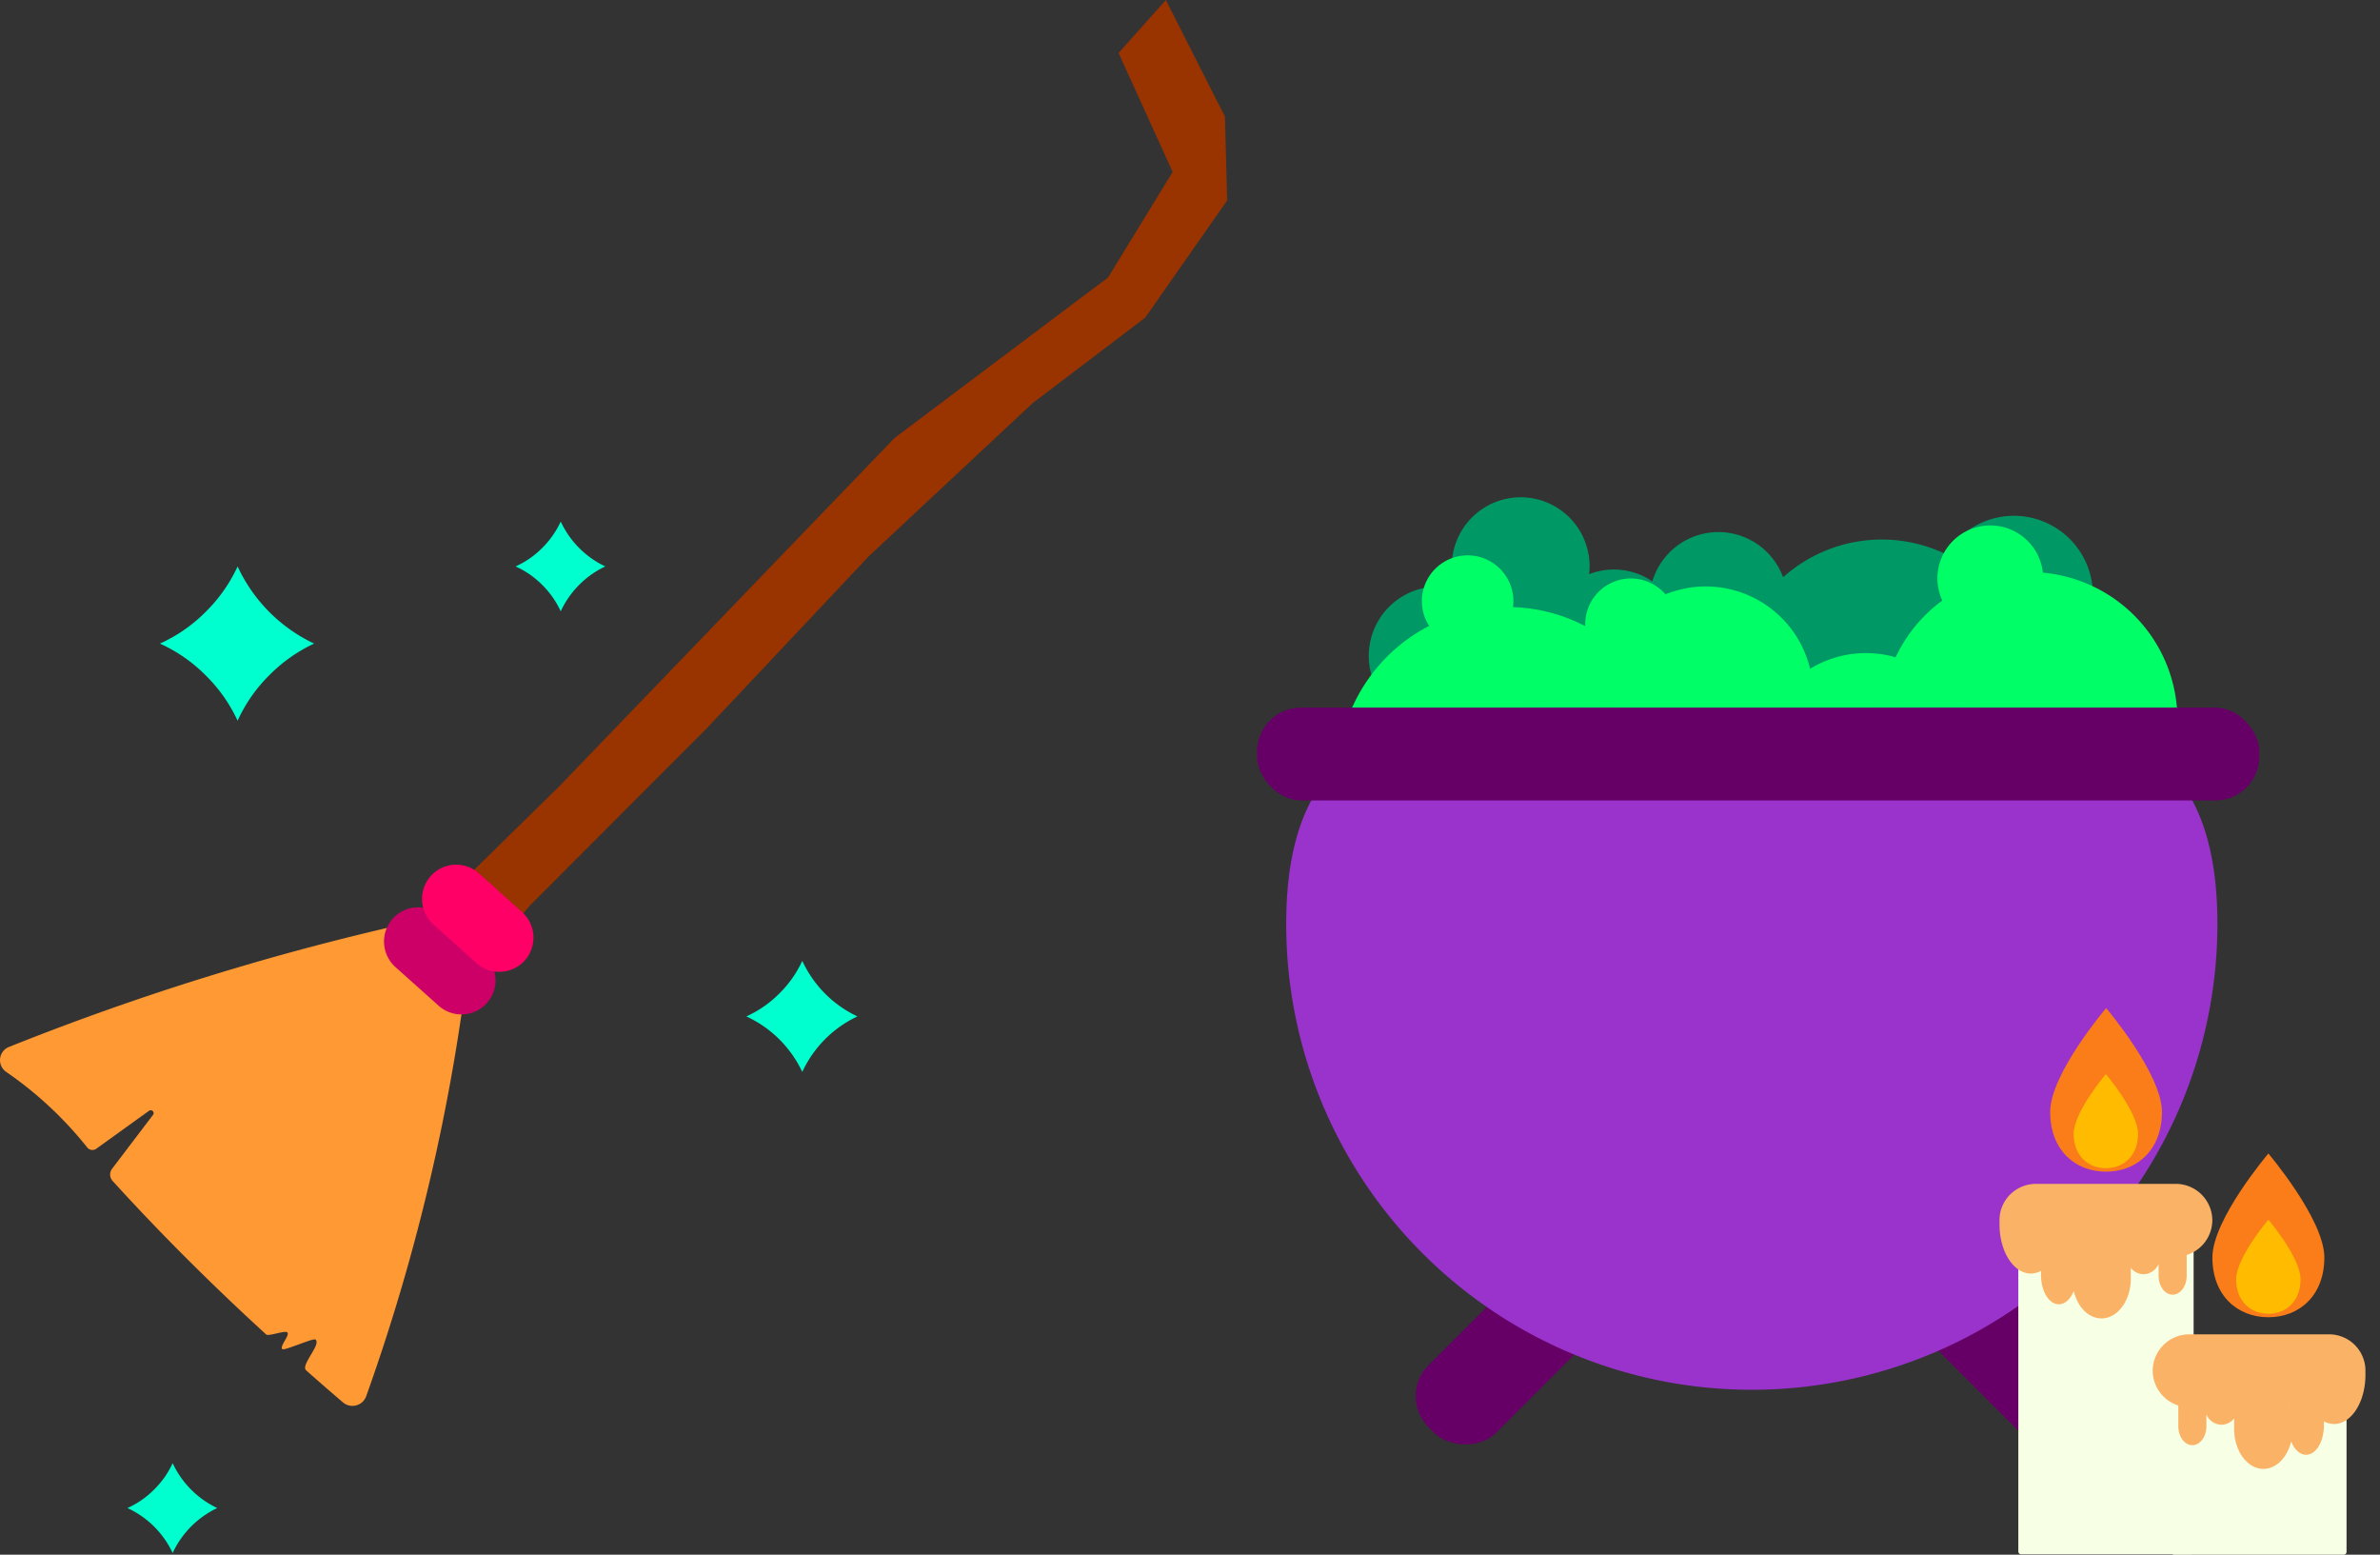 <svg xmlns="http://www.w3.org/2000/svg" viewBox="0 0 650.09 424.55">
    <rect x="0" y="0" width="650.09" height="424.55" fill="#333333" stroke="none"/>
    <defs>
        <style>
            .cls-1 {
                fill: #096;
            }

            .cls-2 {
                fill: #0f6;
            }

            .cls-3 {
                fill: #606;
            }

            .cls-4 {
                fill: #93c;
            }

            .cls-5 {
                fill: #F7FFE5;
            }

            .cls-6 {
                fill:#FAB366;
            }

            .cls-7 {
                fill: #FA7D19;
            }

            .cls-8 {
                fill: #FFBB00;
            }

            .cls-9 {
                fill: #930;
            }

            .cls-10 {
                fill: #f93;
            }

            .cls-11 {
                fill: #c06;
            }

            .cls-12 {
                fill: #f06;
            }

            .cls-13 {
                fill: #00ffce;
            }

            /* Animation */

            /* Kettle */
            /* Kettle Foam */
            .cls-1 {
                animation: foam1 6s infinite linear;
            }
            @keyframes foam1 {
                25% {
                    transform: translateY(-4px);
                }
                75%{
                    transform: translateY(2px);
                }
            }
            .cls-2 {
                animation: foam2 4s infinite linear;
            }
            @keyframes foam2 {
                25% {
                    transform: translateY(-3px);
                }
                75%{
                    transform: translateY(3px);
                }
            }

            /* Kettle bubbles */
            @keyframes bubbleOne {
                30% {
                    transform: translateX(-10px);
                }

                45% {
                    transform: translateX(30px);
                }

                65% {
                    transform: translateX(-20px);
                }

                80% {
                    transform: translateX(12px);
                }

                95% {
                    r: 10px;
                }

                100% {
                    transform: translateY(-150px) translateX(0px);
                    r: 14px;
                }
            }

            @keyframes bubbleTwo {
                30% {
                    transform: translateX(19px);
                }

                45% {
                    transform: translateX(-20px);
                }

                65% {
                    transform: translateX(20px);
                }

                80% {
                    transform: translateX(-32px);
                }

                95% {
                    r: 9px;
                }

                100% {
                    transform: translateY(-170px) translateX(0px);
                    r: 13px;
                }
            }

            @keyframes bubbleThree {
                30% {
                    transform: translateX(-13px);
                }

                45% {
                    transform: translateX(0px);
                }

                65% {
                    transform: translateX(30px);
                }

                80% {
                    transform: translateX(-20px);
                }

                95% {
                    r: 13px;
                }

                100% {
                    transform: translateY(-160px) translateX(5px);
                    r: 17px;
                }
            }

            #oneB.bubbleThree {
                animation: bubbleThree 17s infinite ease-in-out;
            }

            #twoB.bubbleOne {
                animation: bubbleOne 12s infinite ease-in-out;
            }

            #threeB.bubbleTwo {
                animation: bubbleTwo 15s infinite ease-in-out;
            }

            #fourB.bubbleThree {
                animation: bubbleThree 18s infinite ease-in-out;
            }

            #fiveB.bubbleOne {
                animation: bubbleOne 14s infinite ease-in-out;
            }

            #sixB.bubbleTwo {
                animation: bubbleTwo 11s infinite ease-in-out;
            }

            /* Candles */
            .candleFire1 {
                animation: fireANI1 3s linear infinite;
            }

            .candleFire2 {
                animation: fireANI2 3s linear infinite;
            }

            .candleFire3 {
                animation: fireANI1 5s linear infinite;
            }

            .candleFire4 {
                animation: fireANI2 5s linear infinite;
            }

            @keyframes fireANI1 {
                50% {
                    transform: translateY(-5px);
                }
            }

            @keyframes fireANI2 {
                50% {
                    transform: translateY(-5px);
                    /* fill: rgb(255, 0, 212); */
                }
            }

            /* Broom */
            .broom {
                transform: translateY(40px);
                animation: broomANI 10s infinite ease-in-out;
            }

            @keyframes broomANI {
                50% {
                    transform: rotate(-2deg) translate(30px, 20px);
                }
            }

            /* Sparks */
            .cls-13 {
                animation: sparkANI1 8s infinite linear;
            }

            .second {
                animation: sparkANI2 8s infinite linear;
            }

            @keyframes sparkANI1 {
                50% {
                    fill: rgb(255, 0, 212);
                    transform: translate(10px, -10px);
                }
            }

            @keyframes sparkANI2 {
                70% {
                    fill: rgb(255, 0, 212);
                    transform: translate(-5px, -15px);
                }
            }
        </style>
    </defs>
    <g id="Layer_2" data-name="Layer 2">
        <g id="homepage">
            <g id="bubbles">
                <circle id="oneB" class="cls-1 bubbleThree" cx="470.83" cy="205.73" r="13" />
                <circle id="twoB" class="cls-1 bubbleOne" cx="509.54" cy="230.58" r="7" />
                <circle id="threeB" class="cls-1 bubbleTwo" cx="413.51" cy="255.17" r="9" />
                <circle id="fourB" class="cls-2 bubbleThree" cx="552.02" cy="227.64" r="13" />
                <circle id="fiveB" class="cls-2 bubbleOne" cx="407.39" cy="261.79" r="7" />
                <circle id="sixB" class="cls-2 bubbleTwo" cx="399.03" cy="233.78" r="9" />
            </g>
            <g id="kettle">
                <path class="cls-1"
                    d="M571.67,162.47a21.58,21.58,0,0,0-40.1-11.11,40.41,40.41,0,0,0-44.52,6.28,18.83,18.83,0,0,0-35.72,1.11,18.71,18.71,0,0,0-17.27-1.95,18.56,18.56,0,0,0,.13-2.12,18.82,18.82,0,1,0-36.6,6.11,18.92,18.92,0,1,0,13.08,12.09,18.34,18.34,0,0,0,11.41-.64,19.06,19.06,0,0,0-.13,2.14,18.85,18.85,0,0,0,36.91,5.41A18.63,18.63,0,0,0,474,182.42a40.36,40.36,0,1,0,80.37,5.28c0-1.36-.07-2.7-.2-4A21.6,21.6,0,0,0,571.67,162.47Z" />
                <path class="cls-2"
                    d="M558,156.39A14.44,14.44,0,1,0,530.54,164a40.49,40.49,0,0,0-12.75,15.5,29.27,29.27,0,0,0-23.38,3.14,29.29,29.29,0,0,0-39.5-20.34A12.47,12.47,0,0,0,433,170.53c0,.15,0,.3,0,.45a46,46,0,0,0-19.75-5.18,11.22,11.22,0,0,0,.13-1.64,12.49,12.49,0,0,0-25,0,12.34,12.34,0,0,0,2,6.76,46.28,46.28,0,1,0,67.18,46.64,29.28,29.28,0,0,0,23.52-3.1A29.28,29.28,0,0,0,530,228.74a40.36,40.36,0,1,0,28-72.35Z" />
                <rect class="cls-3" x="532.08" y="331.55" width="26.11" height="69.06" rx="12"
                    transform="translate(-99.19 492.69) rotate(-45)" />
                <rect class="cls-3" x="380.84" y="353.03" width="69.06" height="26.11" rx="12"
                    transform="translate(-137.2 400.94) rotate(-45)" />
                <path class="cls-4"
                    d="M605.68,252.34a127.18,127.18,0,1,1-254.36,0c0-70.24,56.94-58.35,127.18-58.35S605.68,182.1,605.68,252.34Z" />
                <rect class="cls-3" x="343.37" y="193.23" width="273.76" height="25.35" rx="12" />
            </g>
            <path class="cls-5"
                d="M551.3,331.73h47.88a0,0,0,0,1,0,0v91.95a.77.77,0,0,1-.77.77H552.07a.77.77,0,0,1-.77-.77V331.73A0,0,0,0,1,551.3,331.73Z" />
            <path class="cls-6"
                d="M594.36,323.29H556.12a10,10,0,0,0-8,4l-.06.08c-.1.14-.21.29-.3.43s-.2.31-.29.47l-.25.47-.06.12a9.92,9.92,0,0,0-1,4.34h0c0,.16,0,.31,0,.46s0,.46,0,.71c0,7.4,3.83,13.41,8.57,13.41a5.9,5.9,0,0,0,2.77-.73v1.32h0c.06,4.33,2.21,7.81,4.86,7.81,1.71,0,3.22-1.45,4.08-3.64,1,4.34,4,7.49,7.59,7.49,4.41,0,8-4.89,8-10.91q0-.37,0-.75h0v-2.13a4.47,4.47,0,0,0,3.47,1.73,4.62,4.62,0,0,0,4.11-2.77v3.17c0,2.86,1.72,5.18,3.84,5.18s3.84-2.32,3.84-5.18v-5.66a10,10,0,0,0,7-9.51h0A10,10,0,0,0,594.36,323.29Zm-27.12,19.9h.12l-.12.26Z" />
            <path class="cls-7 candleFire1"
                d="M590.53,303.64c0,10.42-6.85,16.32-15.29,16.32S560,314.06,560,303.64s15.29-28.35,15.29-28.35S590.53,293.23,590.53,303.64Z" />
            <path class="cls-8 candleFire2"
                d="M584,309.63c0,6-3.94,9.38-8.79,9.38s-8.79-3.4-8.79-9.38,8.79-16.31,8.79-16.31S584,303.64,584,309.63Z" />
            <path class="cls-5"
                d="M593.84,372.78h46.35a.77.77,0,0,1,.77.77v51a0,0,0,0,1,0,0H593.08a0,0,0,0,1,0,0v-51A.77.77,0,0,1,593.84,372.78Z"
                transform="translate(1234.03 797.33) rotate(-180)" />
            <path class="cls-6"
                d="M588,374.3h0a10,10,0,0,0,7,9.51v5.66c0,2.86,1.72,5.18,3.84,5.18s3.83-2.32,3.83-5.18V386.3a4.64,4.64,0,0,0,4.12,2.77,4.46,4.46,0,0,0,3.46-1.73v2.13h0c0,.25,0,.49,0,.75,0,6,3.58,10.9,8,10.9,3.54,0,6.53-3.14,7.58-7.49.87,2.19,2.37,3.64,4.08,3.64,2.65,0,4.8-3.48,4.86-7.8h0v-1.33a5.79,5.79,0,0,0,2.77.73c4.73,0,8.57-6,8.57-13.41,0-.24,0-.47,0-.7s0-.31,0-.46h0a9.73,9.73,0,0,0-1-4.34l-.06-.13c-.08-.15-.16-.31-.25-.46s-.18-.32-.28-.47l-.31-.44-.06-.08a9.93,9.93,0,0,0-8-4H597.89A10,10,0,0,0,588,374.3ZM625,384.51c0-.09-.07-.18-.11-.26H625Z" />
            <path class="cls-7 candleFire3"
                d="M634.89,343.39c0,10.41-6.85,16.32-15.29,16.32s-15.29-5.91-15.29-16.32S619.6,315,619.6,315,634.89,333,634.89,343.39Z" />
            <path class="cls-8 candleFire4"
                d="M628.39,349.37c0,6-3.94,9.39-8.79,9.39s-8.8-3.4-8.8-9.39,8.8-16.31,8.8-16.31S628.39,343.39,628.39,349.37Z" />
            <polygon class="cls-9 broom"
                points="152.65 214.84 244.35 119.6 302.66 75.78 320.31 46.95 305.53 14.47 318.45 0 334.59 31.84 335.2 54.73 312.81 86.75 282.08 110.07 237.36 151.85 193.06 198.87 144.65 247.38 118.89 277.62 103.08 263.44 152.65 214.84" />
            <path class="cls-10 broom"
                d="M129.49,248.28a545,545,0,0,1-29.43,132.91,4,4,0,0,1-6.43,1.73q-5.09-4.34-10-8.7c-1.62-1.43,4.16-7,2.56-8.42-.56-.5-8.51,3.12-9.07,2.62-.84-.76,2.17-3.83,1.34-4.59-.63-.57-5.12,1.16-5.75.59-15-13.72-29-27.69-41.95-41.93a2.61,2.61,0,0,1-.14-3.33l11.18-14.71a.79.79,0,0,0-1.09-1.12L26.3,313.7a1.82,1.82,0,0,1-2.49-.37A102.46,102.46,0,0,0,1.66,292.69a3.88,3.88,0,0,1,.77-6.78A715.41,715.41,0,0,1,129.49,248.28Z" />
            <path class="cls-11 broom"
                d="M133,273.91h0a9.33,9.33,0,0,1-13.17.74L108,264.07a9.38,9.38,0,0,1-.73-13.2h0a9.34,9.34,0,0,1,13.17-.73l11.79,10.57A9.39,9.39,0,0,1,133,273.91Z" />
            <path class="cls-12 broom"
                d="M143.34,262.28h0a9.34,9.34,0,0,1-13.17.73l-11.79-10.57a9.38,9.38,0,0,1-.73-13.2h0a9.33,9.33,0,0,1,13.17-.74l11.79,10.58A9.39,9.39,0,0,1,143.34,262.28Z" />
            <path class="cls-13"
                d="M56.26,167a41.65,41.65,0,0,1-12.58,8.75,41.87,41.87,0,0,1,12.58,8.76,41.94,41.94,0,0,1,8.64,12.31,41.65,41.65,0,0,1,8.71-12.48,42.2,42.2,0,0,1,12.2-8.59A43.45,43.45,0,0,1,64.9,154.68,41.94,41.94,0,0,1,56.26,167Z" />
            <path class="cls-13 second"
                d="M212.92,271.25a30.06,30.06,0,0,1-9.06,6.31,31.4,31.4,0,0,1,15.28,15.16,31.29,31.29,0,0,1,15.06-15.16,31.25,31.25,0,0,1-15.06-15.17A30,30,0,0,1,212.92,271.25Z" />
            <path class="cls-13 second"
                d="M148.16,149.58a24.21,24.21,0,0,1-7.33,5.1,24.21,24.21,0,0,1,7.33,5.1,24.5,24.5,0,0,1,5,7.16,25.35,25.35,0,0,1,12.17-12.26,25.35,25.35,0,0,1-12.17-12.26A24.5,24.5,0,0,1,148.16,149.58Z" />
            <path class="cls-13"
                d="M42.14,406.72a24.21,24.21,0,0,1-7.33,5.1,25.24,25.24,0,0,1,12.35,12.27,25.39,25.39,0,0,1,12.18-12.27,25.43,25.43,0,0,1-12.18-12.26A24.33,24.33,0,0,1,42.14,406.72Z" />
        </g>
    </g>
</svg>